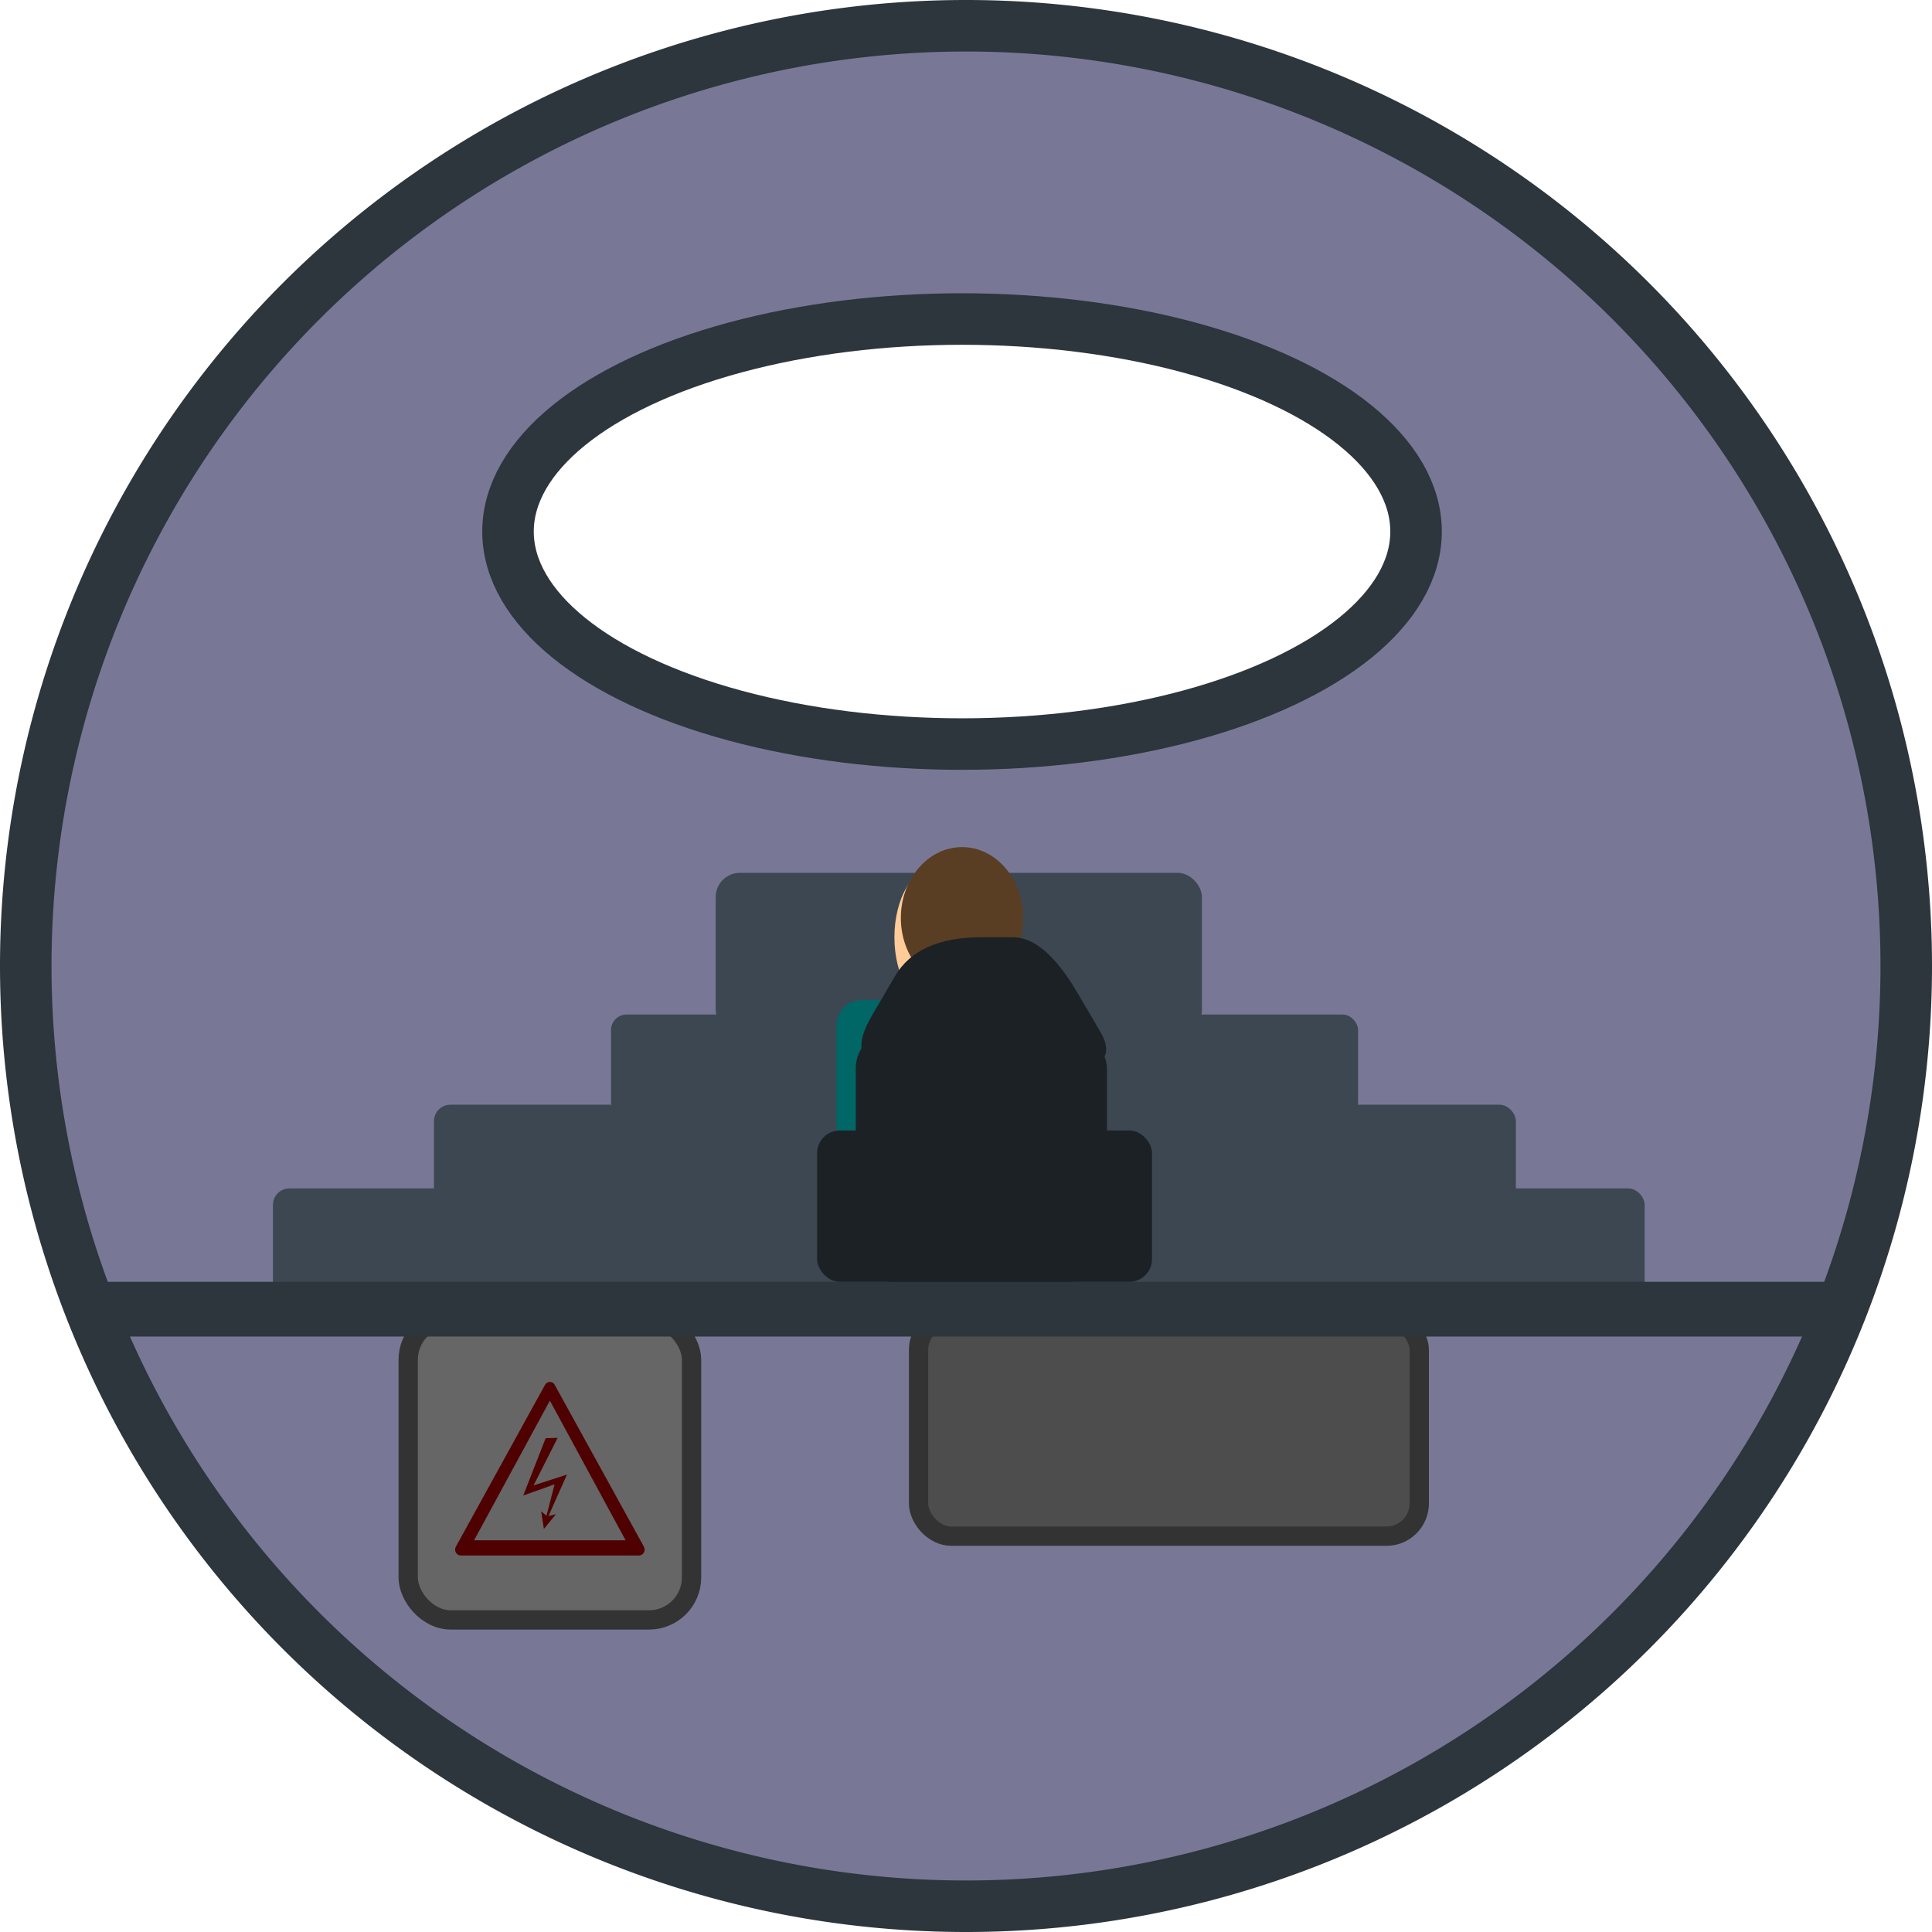 <?xml version="1.0" encoding="UTF-8" standalone="no"?>
<!-- Do not edit this file with editors other than draw.io -->

<svg
   version="1.1"
   width="300"
   height="300"
   viewBox="-0.5 -0.5 300 300"
   content="&lt;mxfile host=&quot;Electron&quot; modified=&quot;2023-09-20T23:10:12.251Z&quot; agent=&quot;Mozilla/5.0 (Windows NT 10.0; Win64; x64) AppleWebKit/537.36 (KHTML, like Gecko) draw.io/21.6.1 Chrome/112.0.561.204 Electron/24.6.1 Safari/537.36&quot; etag=&quot;XPU6zinB8-WYmDQba_f5&quot; version=&quot;21.6.1&quot; type=&quot;device&quot;&gt;&#10;  &lt;diagram name=&quot;Page-1&quot; id=&quot;YkJ-VEs5GkpDH7er21Qx&quot;&gt;&#10;    &lt;mxGraphModel dx=&quot;2006&quot; dy=&quot;1163&quot; grid=&quot;1&quot; gridSize=&quot;10&quot; guides=&quot;0&quot; tooltips=&quot;1&quot; connect=&quot;1&quot; arrows=&quot;1&quot; fold=&quot;1&quot; page=&quot;1&quot; pageScale=&quot;1&quot; pageWidth=&quot;1169&quot; pageHeight=&quot;827&quot; background=&quot;none&quot; math=&quot;0&quot; shadow=&quot;0&quot;&gt;&#10;      &lt;root&gt;&#10;        &lt;mxCell id=&quot;0&quot; /&gt;&#10;        &lt;mxCell id=&quot;1&quot; parent=&quot;0&quot; /&gt;&#10;        &lt;mxCell id=&quot;ZbHjnFFa51J2TaqhgyNv-6&quot; value=&quot;&quot; style=&quot;rounded=0;whiteSpace=wrap;html=1;fillColor=#2D353D;fontColor=#ffffff;strokeColor=none;&quot; parent=&quot;1&quot; vertex=&quot;1&quot;&gt;&#10;          &lt;mxGeometry x=&quot;4&quot; y=&quot;225&quot; width=&quot;478&quot; height=&quot;15&quot; as=&quot;geometry&quot; /&gt;&#10;        &lt;/mxCell&gt;&#10;        &lt;mxCell id=&quot;ZbHjnFFa51J2TaqhgyNv-5&quot; value=&quot;&quot; style=&quot;rounded=0;whiteSpace=wrap;html=1;fillColor=#2D353D;fontColor=#ffffff;strokeColor=none;&quot; parent=&quot;1&quot; vertex=&quot;1&quot;&gt;&#10;          &lt;mxGeometry x=&quot;2&quot; y=&quot;250&quot; width=&quot;480&quot; height=&quot;15&quot; as=&quot;geometry&quot; /&gt;&#10;        &lt;/mxCell&gt;&#10;        &lt;mxCell id=&quot;ZbHjnFFa51J2TaqhgyNv-35&quot; value=&quot;&quot; style=&quot;rounded=1;whiteSpace=wrap;html=1;strokeColor=none;fillColor=#3C4752;&quot; parent=&quot;1&quot; vertex=&quot;1&quot;&gt;&#10;          &lt;mxGeometry x=&quot;155&quot; y=&quot;162&quot; width=&quot;168&quot; height=&quot;17&quot; as=&quot;geometry&quot; /&gt;&#10;        &lt;/mxCell&gt;&#10;        &lt;mxCell id=&quot;ZbHjnFFa51J2TaqhgyNv-8&quot; value=&quot;&quot; style=&quot;ellipse;whiteSpace=wrap;html=1;strokeWidth=8;strokeColor=#2D353D;fillColor=none;&quot; parent=&quot;1&quot; vertex=&quot;1&quot;&gt;&#10;          &lt;mxGeometry x=&quot;166.5&quot; y=&quot;40&quot; width=&quot;141&quot; height=&quot;66&quot; as=&quot;geometry&quot; /&gt;&#10;        &lt;/mxCell&gt;&#10;        &lt;mxCell id=&quot;ZbHjnFFa51J2TaqhgyNv-54&quot; value=&quot;&quot; style=&quot;rounded=1;whiteSpace=wrap;html=1;strokeColor=#333333;fillColor=#666666;strokeWidth=3;&quot; parent=&quot;1&quot; vertex=&quot;1&quot;&gt;&#10;          &lt;mxGeometry x=&quot;151&quot; y=&quot;195&quot; width=&quot;44&quot; height=&quot;47&quot; as=&quot;geometry&quot; /&gt;&#10;        &lt;/mxCell&gt;&#10;        &lt;mxCell id=&quot;ZbHjnFFa51J2TaqhgyNv-55&quot; value=&quot;&quot; style=&quot;rounded=1;whiteSpace=wrap;html=1;strokeColor=#333333;fillColor=#4D4D4D;strokeWidth=3;&quot; parent=&quot;1&quot; vertex=&quot;1&quot;&gt;&#10;          &lt;mxGeometry x=&quot;230.25&quot; y=&quot;195&quot; width=&quot;77.75&quot; height=&quot;34&quot; as=&quot;geometry&quot; /&gt;&#10;        &lt;/mxCell&gt;&#10;        &lt;mxCell id=&quot;ZbHjnFFa51J2TaqhgyNv-51&quot; value=&quot;&quot; style=&quot;rounded=1;whiteSpace=wrap;html=1;strokeColor=none;fillColor=#3C4752;&quot; parent=&quot;1&quot; vertex=&quot;1&quot;&gt;&#10;          &lt;mxGeometry x=&quot;130&quot; y=&quot;175&quot; width=&quot;213&quot; height=&quot;17&quot; as=&quot;geometry&quot; /&gt;&#10;        &lt;/mxCell&gt;&#10;        &lt;mxCell id=&quot;ZbHjnFFa51J2TaqhgyNv-10&quot; value=&quot;&quot; style=&quot;rounded=0;whiteSpace=wrap;html=1;fillColor=#2D353D;fontColor=#ffffff;strokeColor=none;&quot; parent=&quot;1&quot; vertex=&quot;1&quot;&gt;&#10;          &lt;mxGeometry x=&quot;104&quot; y=&quot;189.5&quot; width=&quot;266&quot; height=&quot;8.5&quot; as=&quot;geometry&quot; /&gt;&#10;        &lt;/mxCell&gt;&#10;        &lt;mxCell id=&quot;ZbHjnFFa51J2TaqhgyNv-17&quot; value=&quot;&quot; style=&quot;shape=mxgraph.signs.safety.high_voltage_3;html=1;pointerEvents=1;fillColor=#4F0000;strokeColor=none;verticalLabelPosition=bottom;verticalAlign=top;align=center;sketch=0;&quot; parent=&quot;1&quot; vertex=&quot;1&quot;&gt;&#10;          &lt;mxGeometry x=&quot;158.25&quot; y=&quot;205&quot; width=&quot;29.5&quot; height=&quot;27&quot; as=&quot;geometry&quot; /&gt;&#10;        &lt;/mxCell&gt;&#10;        &lt;mxCell id=&quot;ZbHjnFFa51J2TaqhgyNv-36&quot; value=&quot;&quot; style=&quot;rounded=1;whiteSpace=wrap;html=1;strokeColor=none;fillColor=#3C4752;&quot; parent=&quot;1&quot; vertex=&quot;1&quot;&gt;&#10;          &lt;mxGeometry x=&quot;182.5&quot; y=&quot;148&quot; width=&quot;116&quot; height=&quot;16&quot; as=&quot;geometry&quot; /&gt;&#10;        &lt;/mxCell&gt;&#10;        &lt;mxCell id=&quot;ZbHjnFFa51J2TaqhgyNv-53&quot; value=&quot;&quot; style=&quot;rounded=1;whiteSpace=wrap;html=1;strokeColor=none;fillColor=#3C4752;&quot; parent=&quot;1&quot; vertex=&quot;1&quot;&gt;&#10;          &lt;mxGeometry x=&quot;198.75&quot; y=&quot;126&quot; width=&quot;75.5&quot; height=&quot;25&quot; as=&quot;geometry&quot; /&gt;&#10;        &lt;/mxCell&gt;&#10;        &lt;mxCell id=&quot;ZbHjnFFa51J2TaqhgyNv-49&quot; value=&quot;&quot; style=&quot;group&quot; parent=&quot;1&quot; vertex=&quot;1&quot; connectable=&quot;0&quot;&gt;&#10;          &lt;mxGeometry x=&quot;214.5&quot; y=&quot;122&quot; width=&quot;90.5&quot; height=&quot;67.5&quot; as=&quot;geometry&quot; /&gt;&#10;        &lt;/mxCell&gt;&#10;        &lt;mxCell id=&quot;ZbHjnFFa51J2TaqhgyNv-48&quot; value=&quot;&quot; style=&quot;group&quot; parent=&quot;ZbHjnFFa51J2TaqhgyNv-49&quot; vertex=&quot;1&quot; connectable=&quot;0&quot;&gt;&#10;          &lt;mxGeometry x=&quot;1&quot; width=&quot;89.5&quot; height=&quot;57.75&quot; as=&quot;geometry&quot; /&gt;&#10;        &lt;/mxCell&gt;&#10;        &lt;mxCell id=&quot;ZbHjnFFa51J2TaqhgyNv-43&quot; value=&quot;&quot; style=&quot;ellipse;whiteSpace=wrap;html=1;strokeColor=none;fillColor=#FFCC99;container=0;&quot; parent=&quot;ZbHjnFFa51J2TaqhgyNv-48&quot; vertex=&quot;1&quot;&gt;&#10;          &lt;mxGeometry x=&quot;11&quot; y=&quot;3&quot; width=&quot;13&quot; height=&quot;22&quot; as=&quot;geometry&quot; /&gt;&#10;        &lt;/mxCell&gt;&#10;        &lt;mxCell id=&quot;ZbHjnFFa51J2TaqhgyNv-44&quot; value=&quot;&quot; style=&quot;rounded=1;whiteSpace=wrap;html=1;fillColor=#006666;fontColor=#ffffff;strokeColor=none;container=0;&quot; parent=&quot;ZbHjnFFa51J2TaqhgyNv-48&quot; vertex=&quot;1&quot;&gt;&#10;          &lt;mxGeometry x=&quot;2&quot; y=&quot;23.75&quot; width=&quot;26&quot; height=&quot;34&quot; as=&quot;geometry&quot; /&gt;&#10;        &lt;/mxCell&gt;&#10;        &lt;mxCell id=&quot;ZbHjnFFa51J2TaqhgyNv-42&quot; value=&quot;&quot; style=&quot;ellipse;whiteSpace=wrap;html=1;strokeColor=none;fillColor=#593E23;&quot; parent=&quot;ZbHjnFFa51J2TaqhgyNv-48&quot; vertex=&quot;1&quot;&gt;&#10;          &lt;mxGeometry x=&quot;12&quot; width=&quot;19&quot; height=&quot;22&quot; as=&quot;geometry&quot; /&gt;&#10;        &lt;/mxCell&gt;&#10;        &lt;mxCell id=&quot;ZbHjnFFa51J2TaqhgyNv-34&quot; value=&quot;&quot; style=&quot;rounded=1;whiteSpace=wrap;html=1;strokeColor=none;fillColor=#1C2126;&quot; parent=&quot;ZbHjnFFa51J2TaqhgyNv-49&quot; vertex=&quot;1&quot;&gt;&#10;          &lt;mxGeometry x=&quot;6&quot; y=&quot;28.5&quot; width=&quot;39&quot; height=&quot;39&quot; as=&quot;geometry&quot; /&gt;&#10;        &lt;/mxCell&gt;&#10;        &lt;mxCell id=&quot;ZbHjnFFa51J2TaqhgyNv-37&quot; value=&quot;&quot; style=&quot;shape=trapezoid;perimeter=trapezoidPerimeter;whiteSpace=wrap;html=1;fixedSize=1;strokeColor=none;fillColor=#1C2126;size=12.143;rounded=1;&quot; parent=&quot;ZbHjnFFa51J2TaqhgyNv-49&quot; vertex=&quot;1&quot;&gt;&#10;          &lt;mxGeometry x=&quot;3.5&quot; y=&quot;14&quot; width=&quot;44&quot; height=&quot;20.67&quot; as=&quot;geometry&quot; /&gt;&#10;        &lt;/mxCell&gt;&#10;        &lt;mxCell id=&quot;ZbHjnFFa51J2TaqhgyNv-40&quot; value=&quot;&quot; style=&quot;rounded=1;whiteSpace=wrap;html=1;strokeColor=none;fillColor=#1C2126;&quot; parent=&quot;ZbHjnFFa51J2TaqhgyNv-49&quot; vertex=&quot;1&quot;&gt;&#10;          &lt;mxGeometry y=&quot;44&quot; width=&quot;52&quot; height=&quot;23.5&quot; as=&quot;geometry&quot; /&gt;&#10;        &lt;/mxCell&gt;&#10;      &lt;/root&gt;&#10;    &lt;/mxGraphModel&gt;&#10;  &lt;/diagram&gt;&#10;&lt;/mxfile&gt;&#10;"
   id="svg13"
   sodipodi:docname="sub-interior.svg"
   inkscape:version="1.3 (0e150ed6c4, 2023-07-21)"
   xmlns:inkscape="http://www.inkscape.org/namespaces/inkscape"
   xmlns:sodipodi="http://sodipodi.sourceforge.net/DTD/sodipodi-0.dtd"
   xmlns="http://www.w3.org/2000/svg"
   xmlns:svg="http://www.w3.org/2000/svg">
  <sodipodi:namedview
     id="namedview13"
     pagecolor="#505050"
     bordercolor="#ffffff"
     borderopacity="1"
     inkscape:showpageshadow="0"
     inkscape:pageopacity="0"
     inkscape:pagecheckerboard="1"
     inkscape:deskcolor="#d1d1d1"
     inkscape:zoom="2.9645833"
     inkscape:cx="153.98454"
     inkscape:cy="132.73366"
     inkscape:window-width="1920"
     inkscape:window-height="1017"
     inkscape:window-x="1912"
     inkscape:window-y="-8"
     inkscape:window-maximized="1"
     inkscape:current-layer="g13" />
  <defs
     id="defs1">
    <inkscape:path-effect
       effect="powerclip"
       id="path-effect4"
       is_visible="true"
       lpeversion="1"
       inverse="true"
       flatten="false"
       hide_clip="false"
       message="Use fill-rule evenodd on &lt;b&gt;fill and stroke&lt;/b&gt; dialog if no flatten result after convert clip to paths." />
    <clipPath
       clipPathUnits="userSpaceOnUse"
       id="clipPath4">
      <ellipse
         cx="235"
         cy="37"
         rx="70.5"
         ry="33"
         fill="none"
         stroke="#2d353d"
         stroke-width="8"
         pointer-events="all"
         id="ellipse4"
         style="display:none;fill:#000000;fill-opacity:1;stroke-width:0;stroke-dasharray:none"
         d="m 305.5,37 a 70.5,33 0 0 1 -70.5,33 70.5,33 0 0 1 -70.5,-33 A 70.5,33 0 0 1 235,4 70.5,33 0 0 1 305.5,37 Z" />
      <path
         id="lpe_path-effect4"
         style="fill:#000000;fill-opacity:1;stroke-width:0;stroke-dasharray:none"
         class="powerclip"
         d="M 80.616,-50.538 H 390.616 V 259.462 H 80.616 Z M 305.5,37 A 70.5,33 0 0 0 235,4 70.5,33 0 0 0 164.5,37 a 70.5,33 0 0 0 70.5,33 70.5,33 0 0 0 70.5,-33 z" />
    </clipPath>
  </defs>
  <g
     id="g13"
     transform="translate(-86.116,45.038)">
    <path
       fill="none"
       stroke="#2d353d"
       stroke-width="8"
       pointer-events="all"
       id="ellipse1"
       style="fill:#787896;fill-opacity:1"
       clip-path="url(#clipPath4)"
       inkscape:path-effect="#path-effect4"
       sodipodi:type="arc"
       sodipodi:cx="235.61595"
       sodipodi:cy="104.4624"
       sodipodi:rx="146"
       sodipodi:ry="146"
       d="m 381.616,104.462 a 146,146 0 0 1 -146,146 146,146 0 0 1 -146,-146 146,146 0 0 1 146,-146 146,146 0 0 1 146,146 z" />
    <rect
       x="153"
       y="126"
       width="168"
       height="17"
       rx="2.55"
       ry="2.55"
       fill="#3c4752"
       stroke="none"
       pointer-events="all"
       id="rect3" />
    <ellipse
       cx="235"
       cy="37"
       rx="70.5"
       ry="33"
       fill="none"
       stroke="#2d353d"
       stroke-width="8"
       pointer-events="all"
       id="ellipse3" />
    <rect
       x="149"
       y="159"
       width="44"
       height="47"
       rx="6.6"
       ry="6.6"
       fill="#666666"
       stroke="#333333"
       stroke-width="3"
       pointer-events="all"
       id="rect4" />
    <rect
       x="228.25"
       y="159"
       width="77.75"
       height="34"
       rx="5.1"
       ry="5.1"
       fill="#4d4d4d"
       stroke="#333333"
       stroke-width="3"
       pointer-events="all"
       id="rect5" />
    <rect
       x="128"
       y="139"
       width="213"
       height="17"
       rx="2.55"
       ry="2.55"
       fill="#3c4752"
       stroke="none"
       pointer-events="all"
       id="rect6" />
    <rect
       x="99.301"
       y="153.5"
       width="271.734"
       height="8.5"
       fill="#2d353d"
       stroke="none"
       pointer-events="all"
       id="rect7"
       style="stroke-width:1" />
    <rect
       x="156.25"
       y="169"
       width="29.5"
       height="27"
       fill="none"
       stroke="none"
       pointer-events="all"
       id="rect8" />
    <path
       d="m 170.34,177.79 -3.47,8.89 4.86,-1.73 -1.25,4.87 -0.83,-0.68 0.42,2.74 1.87,-2.29 -1.16,0.29 2.87,-6.44 -5.18,1.67 3.74,-7.38 z m 0.53,-8.73 c -0.26,0.04 -0.49,0.21 -0.62,0.44 l -13.85,25.13 c -0.15,0.28 -0.15,0.64 0,0.91 0.16,0.28 0.44,0.46 0.75,0.46 h 27.7 c 0.31,0 0.6,-0.18 0.75,-0.46 0.15,-0.27 0.15,-0.63 0,-0.91 L 171.75,169.5 c -0.17,-0.32 -0.52,-0.5 -0.88,-0.44 z m 0.13,2.89 11.76,21.69 h -23.53 z"
       fill="#4f0000"
       stroke="none"
       pointer-events="all"
       id="path8" />
    <rect
       x="180.5"
       y="112"
       width="116"
       height="16"
       rx="2.4"
       ry="2.4"
       fill="#3c4752"
       stroke="none"
       pointer-events="all"
       id="rect9" />
    <rect
       x="196.75"
       y="90"
       width="75.5"
       height="25"
       rx="3.75"
       ry="3.75"
       fill="#3c4752"
       stroke="none"
       pointer-events="all"
       id="rect10" />
    <ellipse
       cx="231"
       cy="100"
       rx="6.5"
       ry="11"
       fill="#ffcc99"
       stroke="none"
       pointer-events="none"
       id="ellipse10" />
    <rect
       x="215.5"
       y="109.75"
       width="26"
       height="34"
       rx="3.9"
       ry="3.9"
       fill="#006666"
       stroke="none"
       pointer-events="none"
       id="rect11" />
    <ellipse
       cx="235"
       cy="97"
       rx="9.5"
       ry="11"
       fill="#593e23"
       stroke="none"
       pointer-events="none"
       id="ellipse11" />
    <rect
       x="218.5"
       y="114.5"
       width="39"
       height="39"
       rx="5.85"
       ry="5.85"
       fill="#1c2126"
       stroke="none"
       pointer-events="none"
       id="rect12" />
    <path
       d="m 238,120.67 h -12 q -10,0 -4.93,-8.62 l 3.53,-6.03 Q 228.14,100 238,100 h 4.93 q 4.93,0 9.99,8.62 l 3.54,6.03 q 3.54,6.02 -6.46,6.02 z"
       fill="#1c2126"
       stroke="none"
       pointer-events="none"
       id="path12" />
    <rect
       x="212.5"
       y="130"
       width="52"
       height="23.5"
       rx="3.52"
       ry="3.52"
       fill="#1c2126"
       stroke="none"
       pointer-events="none"
       id="rect13" />
  </g>
</svg>
